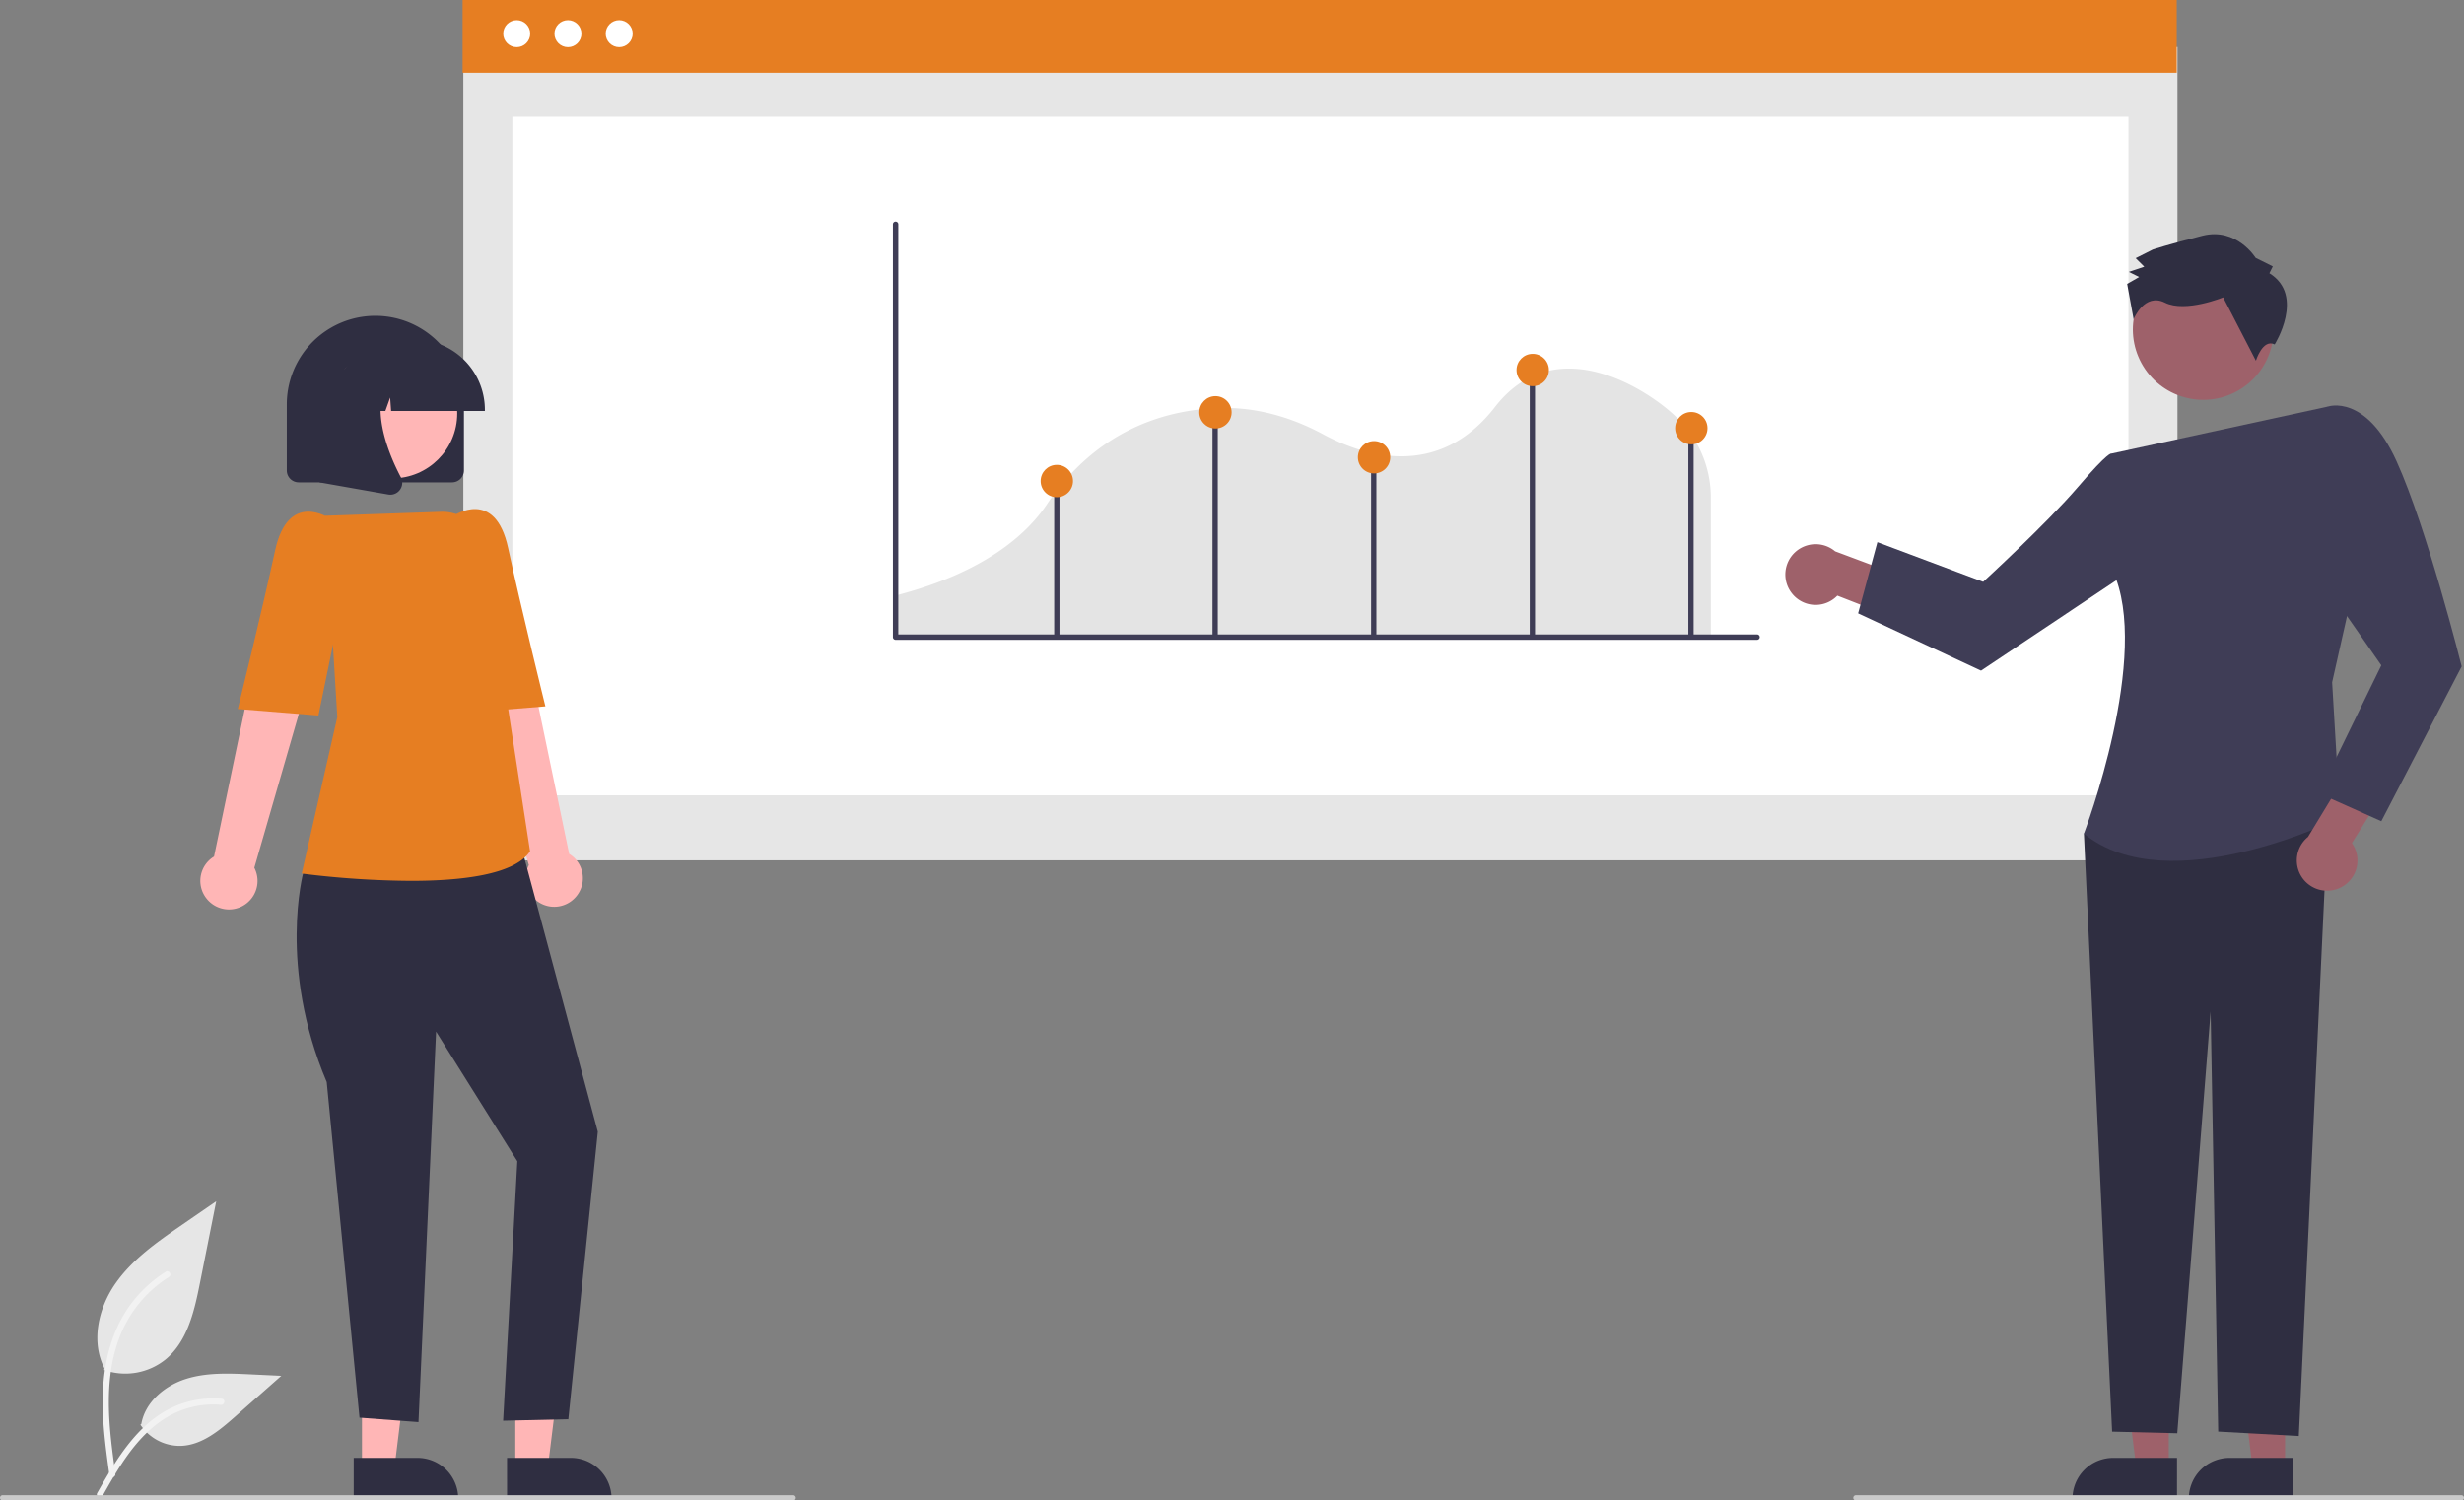 <svg xmlns="http://www.w3.org/2000/svg" width="932" height="567.586" data-name="Layer 1"><rect width="100%" height="100%" fill="#808080" stroke="none"/><path fill="#e6e6e6" d="M39.377 518.226a24.215 24.215 0 0 0 23.383-4.118c8.19-6.875 10.758-18.196 12.846-28.682l6.18-31.017-12.938 8.909c-9.304 6.406-18.818 13.018-25.26 22.297s-9.252 21.948-4.078 31.988" data-name="Path 438"/><path fill="#f2f2f2" d="M41.375 557.937c-1.629-11.864-3.304-23.88-2.16-35.872 1.015-10.649 4.265-21.048 10.88-29.579a49.206 49.206 0 0 1 12.624-11.44c1.262-.797 2.424 1.203 1.167 1.997a46.78 46.78 0 0 0-18.504 22.325c-4.029 10.246-4.676 21.416-3.982 32.3.42 6.583 1.31 13.122 2.206 19.653a1.198 1.198 0 0 1-.808 1.423 1.163 1.163 0 0 1-1.423-.808Z" data-name="Path 439"/><path fill="#e6e6e6" d="M53.096 538.9a17.825 17.825 0 0 0 15.531 8.02c7.864-.374 14.418-5.86 20.317-11.071l17.452-15.409-11.55-.553c-8.306-.397-16.826-.77-24.738 1.794s-15.207 8.726-16.654 16.915" data-name="Path 442"/><path fill="#f2f2f2" d="M36.772 564.757c7.84-13.872 16.932-29.288 33.18-34.216a37.026 37.026 0 0 1 13.956-1.44c1.482.127 1.112 2.411-.367 2.284a34.398 34.398 0 0 0-22.272 5.892c-6.28 4.274-11.17 10.217-15.308 16.519-2.535 3.86-4.805 7.884-7.076 11.903-.725 1.284-2.847.357-2.113-.942Z" data-name="Path 443"/><path fill="#e6e6e6" d="M175.252 17.775h648.366v307.661H175.252z" data-name="Rectangle 62"/><path fill="#fff" d="M193.793 44.158h611.286v256.691H193.793z" data-name="Rectangle 75"/><path fill="#e67e22" d="M174.976 0h648.366v27.544H174.976z" data-name="Rectangle 80"/><circle cx="195.445" cy="12.741" r="5.105" fill="#fff" data-name="Ellipse 90"/><circle cx="214.823" cy="12.741" r="5.105" fill="#fff" data-name="Ellipse 91"/><circle cx="234.202" cy="12.741" r="5.105" fill="#fff" data-name="Ellipse 92"/><path fill="#e4e4e4" d="M472.167 406.997h308.951v-52.953a41.929 41.929 0 0 0-12.86-29.866l-.084-.082c-5.518-5.537-23.96-19.589-43.04-18.397-10.079.627-18.708 5.485-25.647 14.437-21.6 27.878-49.972 18.468-64.962 10.377-13.21-7.131-26.702-10.478-40.102-9.946-18.767.734-45.182 7.648-64.446 36.418-7.358 10.98-23.36 25.883-57.81 34.642Z" style="isolation:isolate" transform="translate(-134 -166.207)"/><path fill="#3f3d56" d="M664.598 242.021H338.762a1.02 1.02 0 0 1-1.02-1.02V84.828a1.02 1.02 0 0 1 2.04 0v155.154h324.816a1.02 1.02 0 0 1 0 2.04Z"/><path fill="#3f3d56" d="M398.741 181.965h2v58.622h-2zM458.618 154.586h2v86h-2zM518.618 172.586h2v68h-2zM578.618 139.586h2v101h-2zM638.618 162.586h2v78h-2z"/><circle cx="459.741" cy="155.965" r="6.118" fill="#e67e22"/><circle cx="579.741" cy="139.965" r="6.118" fill="#e67e22"/><circle cx="519.741" cy="172.965" r="6.118" fill="#e67e22"/><circle cx="399.741" cy="181.965" r="6.118" fill="#e67e22"/><circle cx="639.741" cy="161.965" r="6.118" fill="#e67e22"/><path fill="#ffb6b6" d="M136.913 555.469h12.26l5.832-47.288-18.094.001.002 47.287z"/><path fill="#2f2e41" d="m133.785 551.467 24.144-.001h.001a15.387 15.387 0 0 1 15.387 15.386v.5l-39.53.002Z"/><path fill="#ffb6b6" d="M194.913 555.469h12.26l5.832-47.288-18.094.001.002 47.287z"/><path fill="#2f2e41" d="m191.785 551.467 24.144-.001h.001a15.387 15.387 0 0 1 15.387 15.386v.5l-39.53.002Z"/><path fill="#ffb6b6" d="M217.793 339.284a10.743 10.743 0 0 0-2.513-16.28l-19.95-95.789-21.737 8.564 26.446 91.465a10.8 10.8 0 0 0 17.754 12.04Z"/><path fill="#2f2e41" d="m123.764 320.838-9.036 9.173s-9.688 35.503 8.85 79.29l12.4 126.95 22.31 1.68 6.66-147.697 30.73 49.026-5.367 98.145 24.661-.567 11.146-108.752-30.44-113.484Z"/><path fill="#e67e22" d="M155.36 333.195a345.947 345.947 0 0 1-40.698-2.688l-.543-.072 13.466-59.186-4.637-76.15 43.788-1.5a16.09 16.09 0 0 1 16.505 13.763l8.962 60.755 8.29 53.903-.111.162c-5.957 8.735-25.876 11.013-45.021 11.013Z"/><path fill="#e67e22" d="m162.752 206.193 8.897-11.153s15.597-10.666 20.533 12.19 14.107 59.96 14.107 59.96l-30.498 2.47Z"/><path fill="#ffb6b6" d="M78.443 340.284a10.743 10.743 0 0 1 2.513-16.28l19.951-95.789 21.736 8.564-26.446 91.465a10.8 10.8 0 0 1-17.754 12.04Z"/><path fill="#e67e22" d="m133.484 207.193-8.897-11.153s-15.597-10.666-20.533 12.19-14.107 59.96-14.107 59.96l30.498 2.47Z"/><path fill="#2f2e41" d="M170.978 182.461h-58a4.505 4.505 0 0 1-4.5-4.5v-25a33.5 33.5 0 1 1 67 0v25a4.505 4.505 0 0 1-4.5 4.5Z"/><circle cx="148.382" cy="156.394" r="24.561" fill="#ffb6b6"/><path fill="#2f2e41" d="M183.404 155.461h-35.466l-.364-5.091-1.818 5.091h-5.461l-.72-10.091-3.605 10.091h-10.566v-.5a26.53 26.53 0 0 1 26.5-26.5h5a26.53 26.53 0 0 1 26.5 26.5Z"/><path fill="#2f2e41" d="M147.648 187.128a4.596 4.596 0 0 1-.797-.07l-25.97-4.582v-42.92h28.588l-.707.825c-9.848 11.484-2.429 30.107 2.87 40.185a4.433 4.433 0 0 1-.353 4.707 4.482 4.482 0 0 1-3.631 1.855Z"/><path fill="#9e616a" d="M864.323 555.469h-12.259l-5.833-47.288 18.095.001-.003 47.287z"/><path fill="#2f2e41" d="m867.45 567.353-39.53-.001v-.5a15.387 15.387 0 0 1 15.386-15.386h24.145Z"/><path fill="#9e616a" d="M820.323 555.469h-12.259l-5.833-47.288 18.095.001-.003 47.287z"/><path fill="#2f2e41" d="m823.45 567.353-39.53-.001v-.5a15.387 15.387 0 0 1 15.386-15.386h24.145Z"/><path fill="#9e616a" d="M677.538 224.113a11.396 11.396 0 0 0 17.434 1.195l24.258 9.473 9.353-13.338-34.446-12.896a11.458 11.458 0 0 0-16.6 15.566Z"/><path fill="#2f2e41" d="m820.169 304.925-31.94 10.419 10.67 226.196 24.65.61 12.615-159.517 2.865 158.887 30.479 1.68 11.236-238.275h-60.575z"/><path fill="#3f3d56" d="m798.618 171.586 81.975-17.81 9.116 70.584-7.59 33.726 3.04 51.254s-64.82 32.261-96.93 6.004c0 0 25.809-67.79 10.85-99.524Z"/><path fill="#3f3d56" d="m812.815 181.57-14.197-9.984s-.838-1.161-12.67 12.67-35.83 35.83-35.83 35.83l-40-15-7.287 26.925 46.488 21.664 65.816-43.955Z"/><path fill="#9e616a" d="M885.173 335.799a11.396 11.396 0 0 0 4.422-16.906l13.827-22.07-11.362-11.673-19.088 31.44a11.458 11.458 0 0 0 12.201 19.209Z"/><path fill="#3f3d56" d="m867.807 167.68 12.786-13.905s14.246-4.961 25.886 20.675 24.64 77.636 24.64 77.636l-30.396 58.547-23.605-10.547 23.605-48.413-24.979-35.853Z"/><circle cx="967.363" cy="290.844" r="26.609" fill="#9e616a" transform="rotate(-28.663 575.084 469.988)"/><path fill="#2f2e41" d="m858.39 103.365 1.29-2.597-6.492-3.225s-7.16-11.65-20.117-8.377-18.787 5.234-18.787 5.234l-6.475 3.258 3.25 3.233-5.83 1.96 3.895 1.935-4.532 2.604 2.44 13.352s4.051-10.127 11.84-6.257 22.037-2 22.037-2l12.378 23.955s2.553-8.398 7.106-6.159c0 0 11.631-18.523-2.004-26.916Z"/><path fill="#cacaca" d="M300 567.586H1a1 1 0 0 1 0-2h299a1 1 0 0 1 0 2ZM931 567.586H702a1 1 0 0 1 0-2h229a1 1 0 0 1 0 2Z"/></svg>